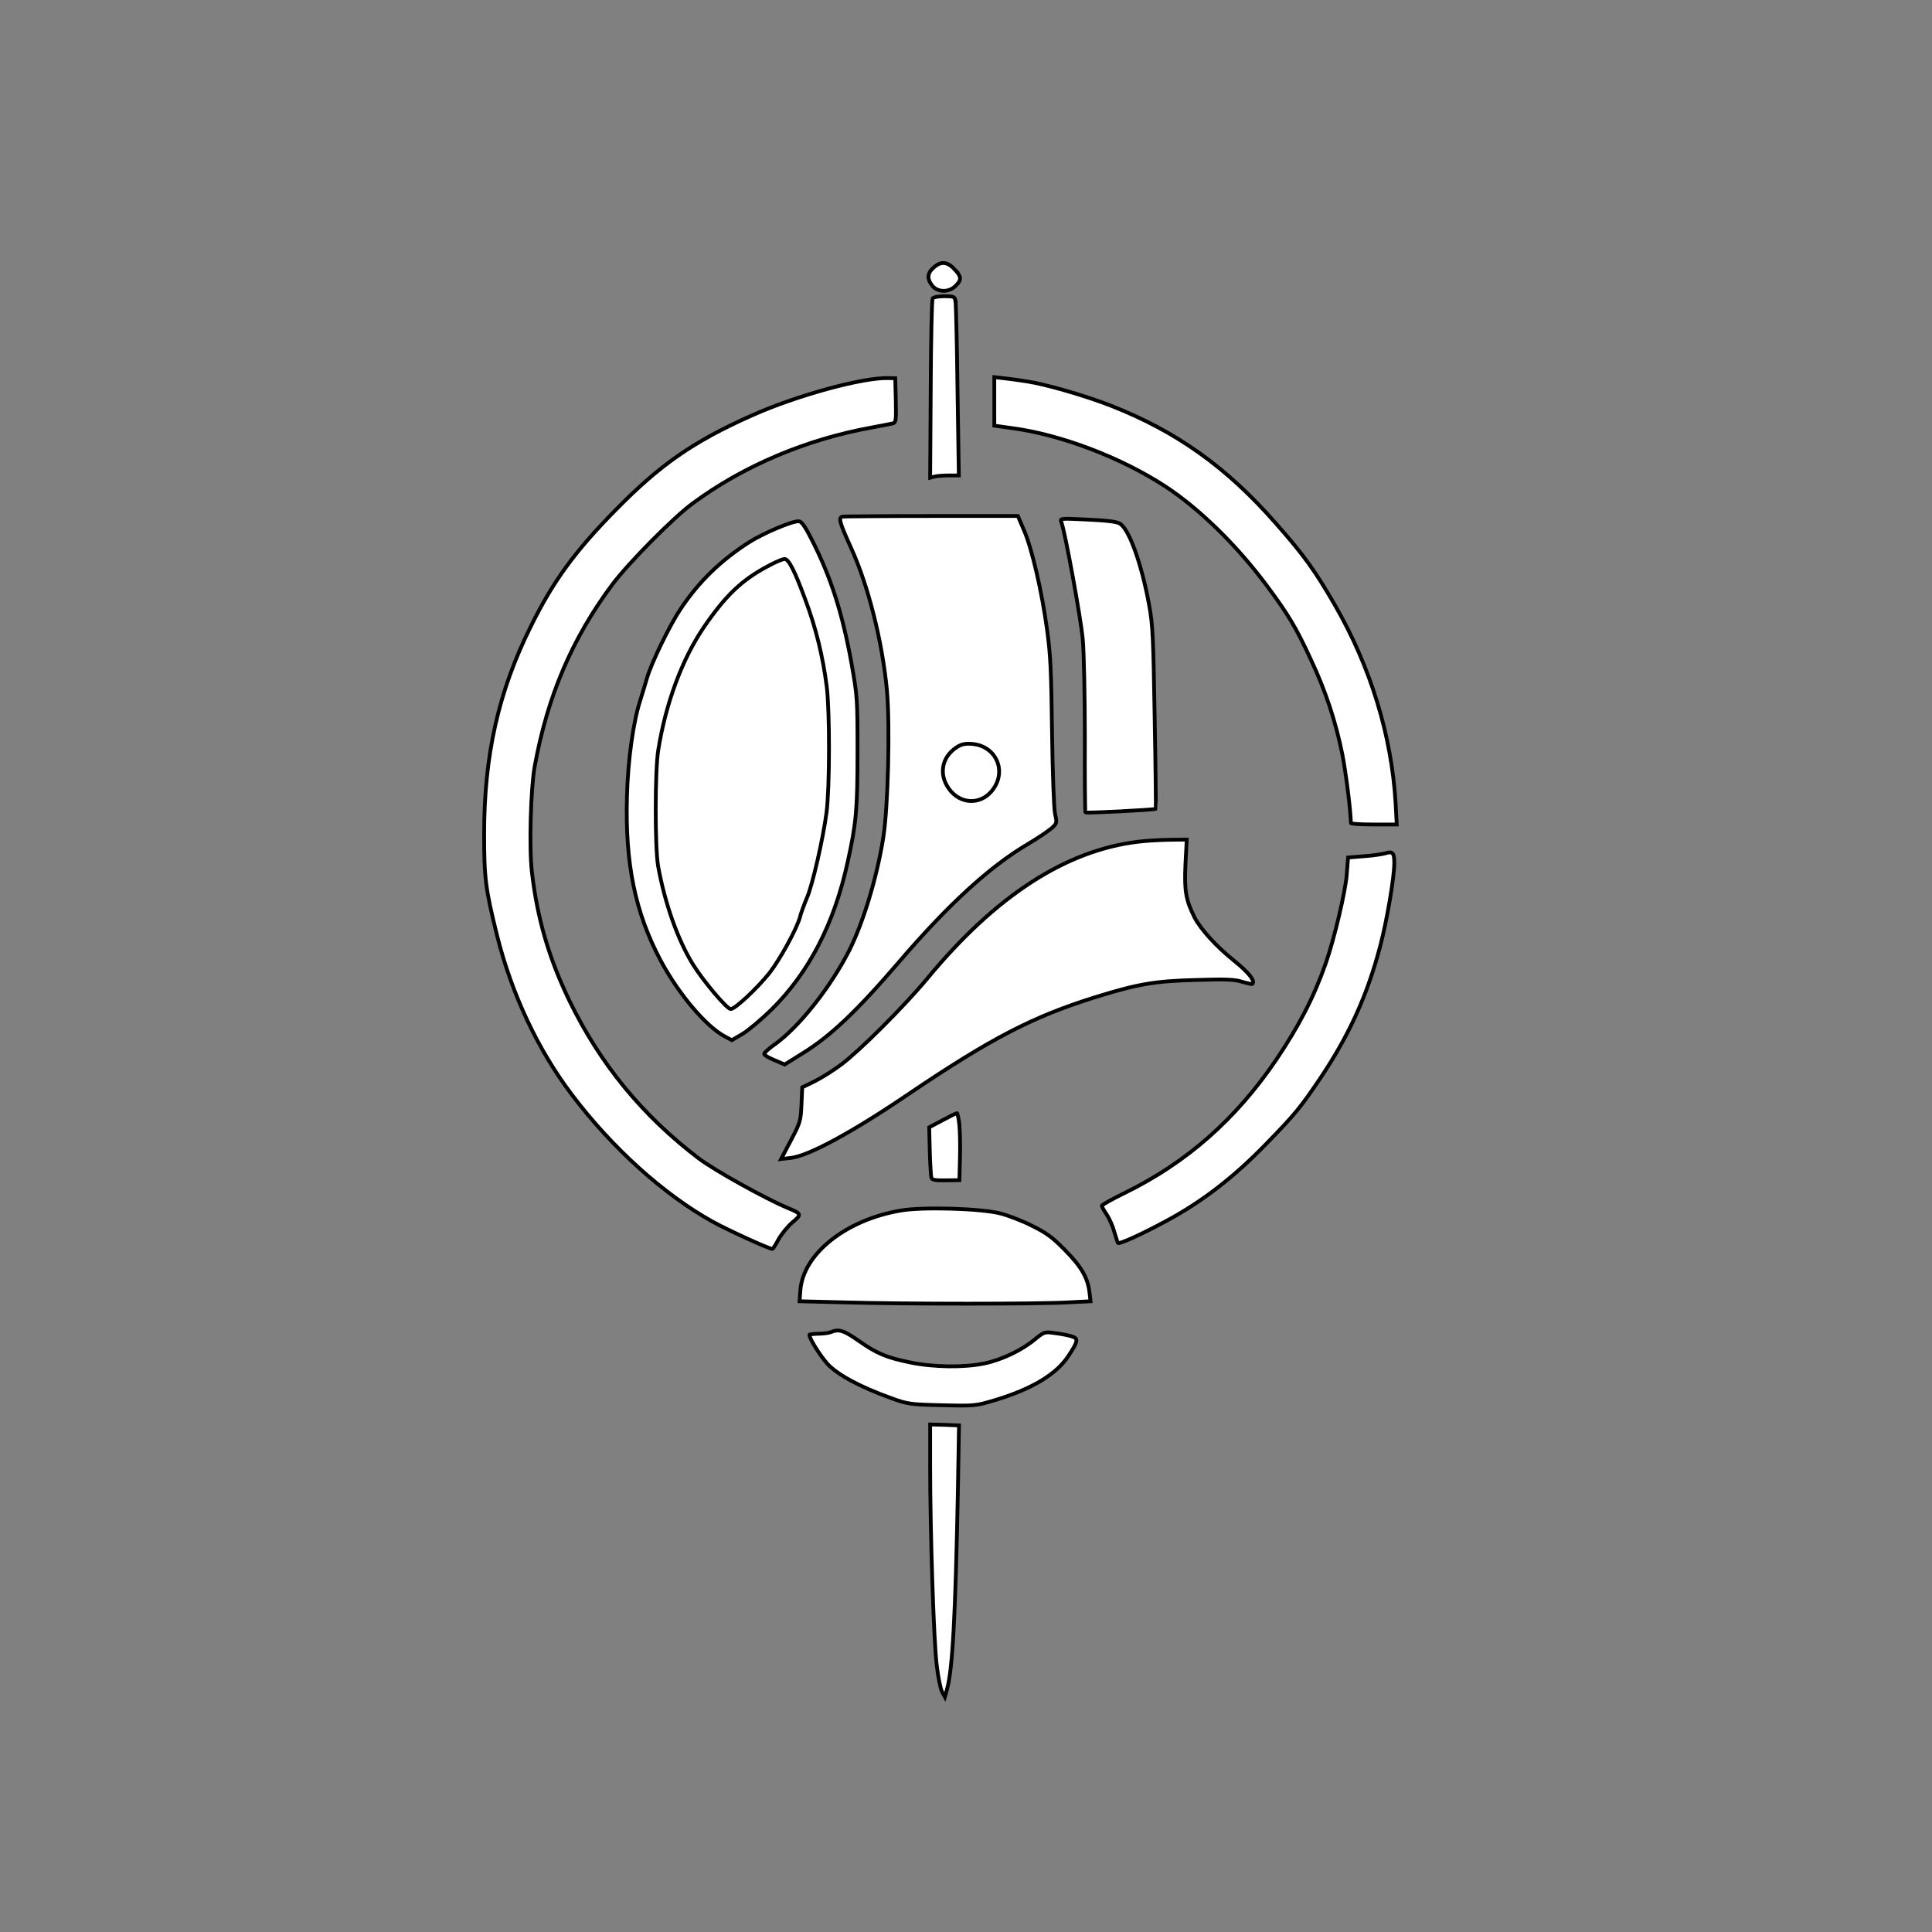 <?xml version="1.0" encoding="UTF-8" standalone="no"?>
<svg
   version="1.0"
   width="1024pt"
   height="1024pt"
   viewBox="0 0 1024 1024"
   preserveAspectRatio="xMidYMid meet"
   id="svg3"
   sodipodi:docname="logo-esgrima-vector.svg"
   inkscape:version="1.4 (e7c3feb100, 2024-10-09)"
   xmlns:inkscape="http://www.inkscape.org/namespaces/inkscape"
   xmlns:sodipodi="http://sodipodi.sourceforge.net/DTD/sodipodi-0.dtd"
   xmlns="http://www.w3.org/2000/svg"
   xmlns:svg="http://www.w3.org/2000/svg">
  <rect x="0" y="0" width="1024" height="1024" fill="#808080" stroke="none"/>
  <defs
     id="defs3" />
  <sodipodi:namedview
     id="namedview3"
     pagecolor="#ffffff"
     bordercolor="#000000"
     borderopacity="0.25"
     inkscape:showpageshadow="2"
     inkscape:pageopacity="0.0"
     inkscape:pagecheckerboard="0"
     inkscape:deskcolor="#d1d1d1"
     inkscape:document-units="pt"
     inkscape:zoom="0.59326172"
     inkscape:cx="802.34403"
     inkscape:cy="648.95473"
     inkscape:window-width="1920"
     inkscape:window-height="1012"
     inkscape:window-x="0"
     inkscape:window-y="0"
     inkscape:window-maximized="1"
     inkscape:current-layer="svg3" />
  <g
     transform="translate(0,1024) scale(0.1,-0.1)"
     fill="#000000"
     stroke="none"
     id="g3"
     style="fill:none;stroke:#000000;stroke-opacity:1">
    <path
       d="m 5063,8809 c 33,-36 34,-53 2,-84 -35,-36 -96,-35 -124,1 -30,38 -26,68 11,99 38,32 71,28 111,-16 z m 1,-161 c 3,-13 8,-227 11,-475 l 7,-453 h -54 c -29,0 -63,-3 -75,-6 l -23,-6 3,468 c 1,258 6,475 10,482 5,7 30,12 62,12 49,0 55,-3 59,-22 z m -316,-530 c 2,-104 1,-117 -15,-122 -10,-2 -58,-12 -108,-21 -351,-63 -683,-203 -955,-404 -104,-77 -341,-317 -426,-431 -212,-285 -342,-589 -410,-962 -21,-117 -30,-428 -15,-558 28,-246 90,-458 199,-684 164,-337 387,-609 687,-837 84,-63 350,-211 469,-261 75,-31 76,-35 28,-75 -24,-20 -57,-60 -74,-89 -16,-30 -31,-54 -33,-54 -18,0 -239,101 -320,146 -257,143 -531,390 -744,672 -180,238 -318,531 -396,842 -62,249 -69,305 -69,540 0,416 76,755 246,1097 119,242 234,399 447,616 239,244 414,366 726,505 236,106 592,203 725,198 l 35,-1 z m 692,101 c 101,-15 312,-76 450,-130 346,-136 612,-325 875,-626 149,-169 207,-251 312,-433 188,-327 299,-691 320,-1047 l 6,-113 h -121 c -67,0 -122,3 -122,8 -1,64 -26,265 -46,367 -35,171 -87,331 -167,501 -76,165 -118,236 -232,389 -158,213 -358,409 -540,528 -235,153 -554,274 -812,308 l -93,13 v 128 129 l 53,-6 c 28,-3 81,-10 117,-16 z m -12,-791 c 42,-97 95,-327 122,-528 18,-128 22,-223 26,-540 3,-220 10,-406 16,-434 11,-48 10,-50 -19,-76 -17,-15 -72,-52 -124,-83 -202,-119 -420,-318 -681,-622 -231,-269 -368,-398 -516,-489 l -93,-58 -54,23 c -30,12 -55,27 -55,33 0,6 26,29 57,51 130,93 297,305 396,501 73,147 144,380 178,591 26,161 37,593 20,783 -24,258 -99,557 -191,758 -61,135 -68,159 -44,164 10,1 223,3 474,3 h 455 z m 509,36 c 49,-32 115,-217 154,-433 19,-102 22,-175 29,-596 5,-264 7,-481 6,-482 -5,-5 -369,-24 -373,-19 -2,2 -4,181 -3,397 0,217 -5,450 -11,519 -10,113 -95,577 -114,624 -8,19 -3,19 141,12 104,-5 156,-11 171,-22 z m -1632,-89 c 100,-197 160,-386 208,-650 31,-176 32,-187 32,-470 0,-306 -7,-380 -52,-583 -71,-327 -205,-586 -403,-782 -53,-52 -122,-110 -153,-129 l -58,-34 -36,19 c -101,53 -246,225 -342,404 -135,255 -188,513 -178,868 5,196 34,401 72,515 7,23 23,74 34,112 23,81 121,282 178,367 96,144 209,254 360,352 78,50 236,117 268,113 14,-1 34,-30 70,-102 z M 6283,5657 c -6,-140 2,-186 48,-279 32,-62 116,-155 210,-230 78,-63 113,-107 97,-123 -2,-2 -26,3 -53,11 -41,13 -85,15 -245,10 -222,-6 -308,-21 -534,-91 -331,-103 -553,-218 -994,-516 -296,-201 -524,-324 -619,-336 l -53,-6 52,99 c 50,95 52,103 56,190 l 4,91 66,32 c 36,18 100,58 141,89 101,76 333,308 457,457 363,439 735,679 1119,724 39,5 112,9 162,10 l 93,1 z m 1107,8 c 0,-75 -39,-304 -74,-437 -67,-257 -163,-471 -315,-698 -108,-161 -138,-197 -296,-359 -170,-174 -335,-301 -523,-402 -131,-71 -250,-125 -257,-117 -1,2 -10,28 -19,59 -8,30 -27,72 -41,93 -14,20 -25,41 -25,45 0,5 55,36 123,69 326,160 586,389 799,702 123,182 202,335 265,515 45,129 104,379 111,470 l 7,90 85,7 c 47,3 99,11 115,16 37,11 45,1 45,-53 z M 5085,4278 c 3,-35 5,-115 3,-178 l -3,-115 -72,-1 c -59,-1 -73,2 -77,15 -2,9 -6,72 -8,141 l -3,125 70,37 c 39,21 73,38 77,38 3,0 9,-28 13,-62 z m 215,-469 c 41,-10 117,-39 168,-65 77,-38 108,-60 174,-127 89,-90 122,-147 132,-223 l 6,-51 -121,-6 c -158,-9 -867,-9 -1178,0 l -243,6 4,57 c 14,194 241,375 533,424 113,20 423,11 525,-15 z m -751,-674 c 98,-69 148,-90 274,-116 124,-26 289,-28 397,-5 90,19 197,70 265,127 48,39 52,41 100,34 27,-3 67,-10 88,-16 45,-12 44,-24 -11,-107 -63,-96 -193,-174 -385,-232 -107,-32 -108,-32 -285,-28 -169,4 -181,6 -267,37 -169,61 -287,125 -340,183 -39,44 -95,133 -95,153 0,3 21,5 48,6 26,0 56,4 67,9 40,17 67,9 144,-45 z m 528,-795 c -13,-667 -28,-951 -58,-1055 l -11,-39 -15,27 c -8,16 -21,78 -28,140 -16,122 -35,714 -35,1060 v 217 l 77,-2 76,-3 z"
       id="path1"
       style="fill:#ffffff;stroke:#000000;stroke-opacity:1;stroke-width:20;stroke-dasharray:none;fill-opacity:1"
       sodipodi:nodetypes="ccccccccsccccscccccccccccscscccsccccccccccccscccccccccccccccccccccsccccccscccccsccccccccsccccccccccccccccsccccccccccccccccscccccccscccccccsccccccccscccccccccccccccccccccccsccccccccscccc" />
    <path
       d="M5073 6281 c-87 -55 -101 -157 -32 -236 66 -74 172 -66 227 18 67 100 6 224 -115 234 -36 3 -56 -1 -80 -16z"
       id="path2"
       style="fill:none;stroke:#000000;stroke-opacity:1;stroke-width:20;stroke-dasharray:none;fill-opacity:1" />
    <path
       d="M4073 7241 c-142 -75 -227 -157 -343 -326 -115 -170 -201 -401 -241 -650 -18 -109 -18 -516 -1 -615 36 -199 105 -393 185 -522 55 -88 176 -232 199 -236 20 -4 141 109 207 192 56 72 144 233 161 295 6 24 23 69 36 100 30 67 87 318 105 456 17 137 17 534 1 665 -21 164 -58 313 -113 460 -56 152 -87 214 -109 217 -8 2 -48 -15 -87 -36z"
       id="path3"
       style="fill:#ffffff;stroke:#000000;stroke-opacity:1;stroke-width:20;stroke-dasharray:none;fill-opacity:1" />
  </g>
</svg>

